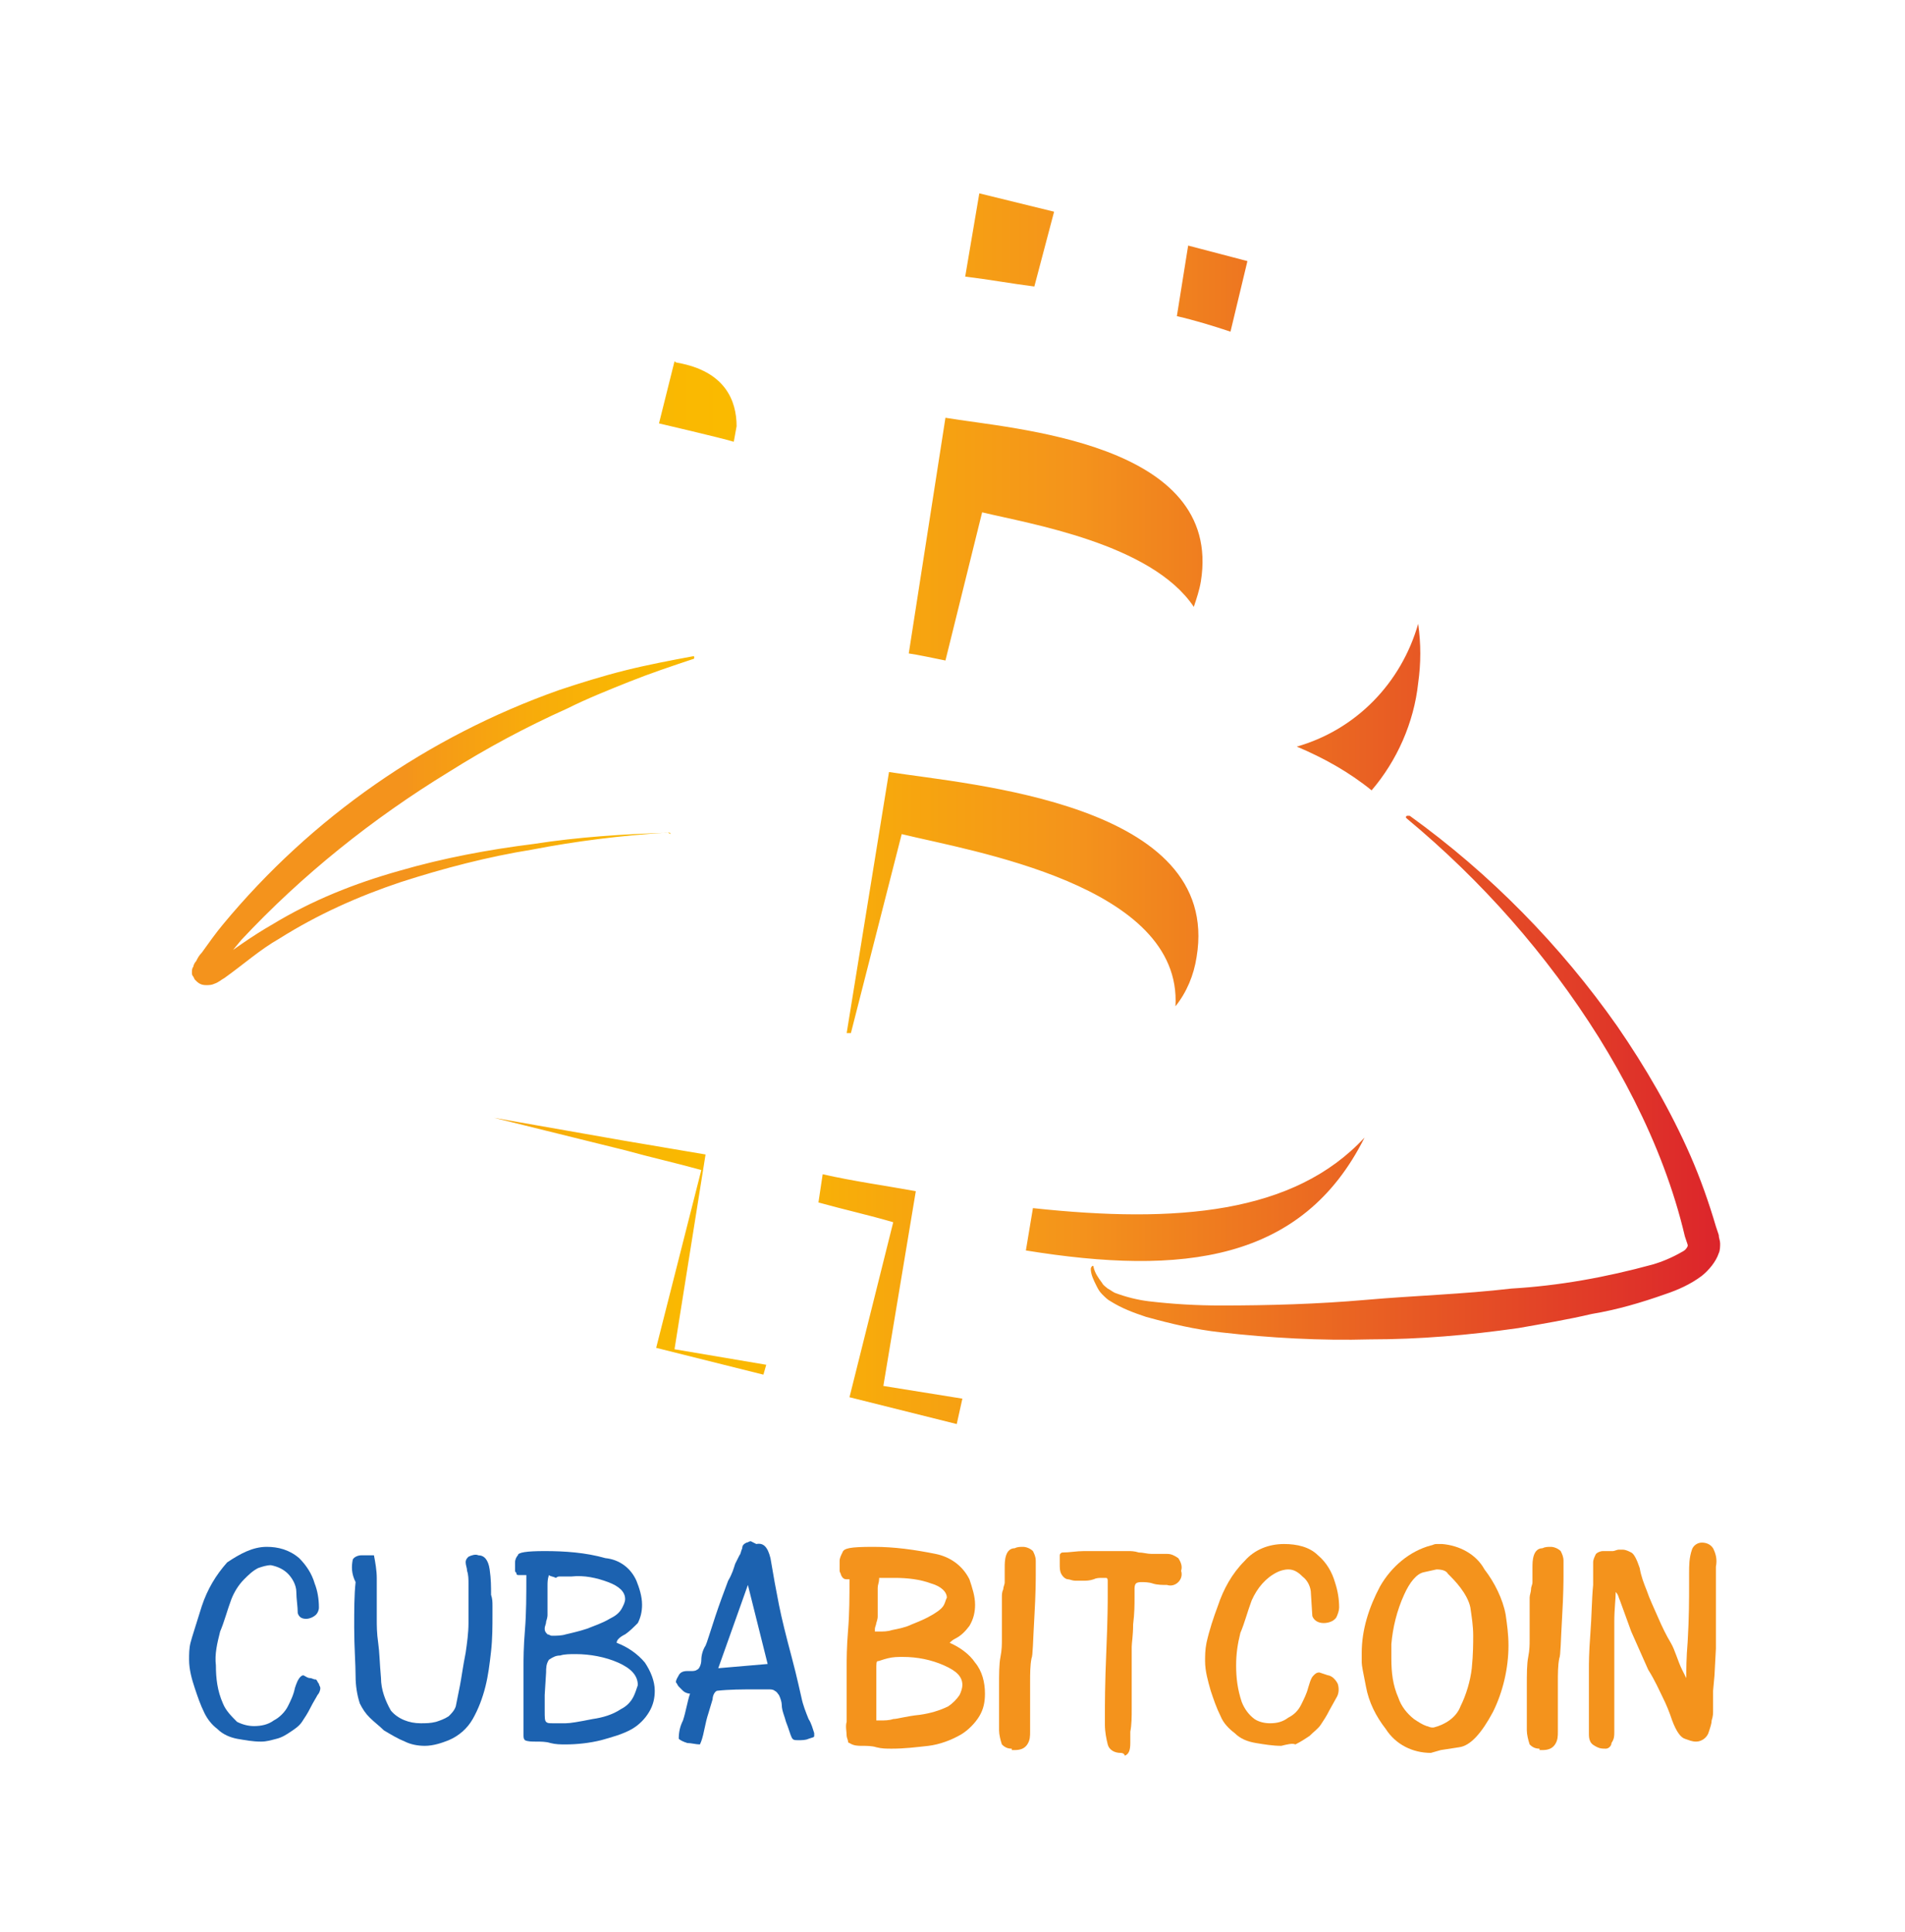 <?xml version="1.0" encoding="utf-8"?>
<!-- Generator: Adobe Illustrator 24.0.2, SVG Export Plug-In . SVG Version: 6.00 Build 0)  -->
<svg version="1.1" id="Layer_1" xmlns="http://www.w3.org/2000/svg" xmlns:xlink="http://www.w3.org/1999/xlink" x="0px" y="0px"
	 viewBox="0 0 135 136.9" style="enable-background:new 0 0 135 136.9;" xml:space="preserve">
<style type="text/css">
	.st0{fill:#FFFFFF;}
	.st1{fill:url(#SVGID_1_);}
	.st2{fill:#1C62B0;}
	.st3{fill:#F4931C;}
</style>
<g id="Layer_2_1_">
	<g id="Layer_1-2">
		<rect class="st0" width="135" height="136.9"/>
		
			<linearGradient id="SVGID_1_" gradientUnits="userSpaceOnUse" x1="13.639" y1="80.69" x2="121.811" y2="80.69" gradientTransform="matrix(1 0 0 -1 0 138)">
			<stop  offset="0.14" style="stop-color:#F4931C"/>
			<stop  offset="0.15" style="stop-color:#F59818"/>
			<stop  offset="0.22" style="stop-color:#F8AB0B"/>
			<stop  offset="0.28" style="stop-color:#F9B603"/>
			<stop  offset="0.35" style="stop-color:#FABA00"/>
			<stop  offset="0.58" style="stop-color:#F4931C"/>
			<stop  offset="1" style="stop-color:#DC252B"/>
		</linearGradient>
		<path class="st1" d="M63.9,59.1c4.9,1.2,19.9,3.6,19.4,12.2c0.8-1,1.3-2.2,1.5-3.5C86.6,56.9,68.7,55.6,63,54.7l-3,18.5h0.3
			L63.9,59.1z M52.2,30.2c0-1.8-0.8-3.9-4.2-4.5c0,0-0.1,0-0.2-0.1L46.7,30c0,0,4.3,1,5.3,1.3L52.2,30.2z M100.5,44.2
			c-1.2,4.2-4.4,7.5-8.6,8.7c1.9,0.8,3.7,1.8,5.3,3.1c1.8-2.1,3-4.8,3.3-7.6C100.7,47,100.7,45.6,100.5,44.2L100.5,44.2z M69.6,36.3
			c3.3,0.8,12,2.2,15,6.7c0.2-0.6,0.4-1.2,0.5-1.8c1.6-9.9-13.4-10.8-18.1-11.6l-2.6,16.7c0.7,0.1,1.6,0.3,2.6,0.5L69.6,36.3z
			 M74.7,15l-5.3-1.3l-1,5.9c1.7,0.2,3.3,0.5,4.9,0.7L74.7,15z M73.2,85.6l-0.5,3c11.1,1.8,19.6,0.8,24-8
			C91.7,86,83.4,86.7,73.2,85.6z M64.9,84.4c-2.2-0.4-4.4-0.7-6.6-1.2L58,85.2c1.8,0.5,3.6,0.9,5.3,1.4L60.2,99l7.6,1.9l0.4-1.8
			l-5.6-0.9L64.9,84.4z M50,81.8l-5.9-1L35,79.2l9.3,2.3c1.8,0.5,3.6,0.9,5.4,1.4l-3.2,12.6l7.6,1.9l0.2-0.7l-6.5-1.1L50,81.8z
			 M88.4,18.5l-4.2-1.1l-0.8,5c1.3,0.3,2.6,0.7,3.8,1.1L88.4,18.5z M47.2,59c-3.2,0.2-6.4,0.6-9.5,1.2c-3.1,0.5-6.2,1.3-9.3,2.3
			c-3,1-5.9,2.3-8.6,4c-1.4,0.8-2.5,1.8-3.9,2.8c-0.2,0.1-0.4,0.3-0.7,0.4c-0.2,0.1-0.4,0.1-0.6,0.1c-0.3,0-0.5-0.1-0.7-0.3
			l-0.1-0.1c0,0,0,0-0.1-0.2c-0.1-0.1-0.1-0.2-0.1-0.3c0-0.1,0-0.3,0.1-0.4c0-0.1,0.1-0.3,0.2-0.4c0.1-0.2,0.2-0.4,0.4-0.6
			c0.5-0.7,1-1.4,1.5-2c6.3-7.6,14.5-13.3,23.8-16.6c1.5-0.5,3.1-1,4.7-1.4s3.2-0.7,4.8-1c0.1,0,0.1,0,0.1,0.1c0,0,0,0,0,0
			c0,0,0,0.1-0.1,0.1c-1.5,0.5-3,1-4.5,1.6s-3,1.2-4.4,1.9c-2.9,1.3-5.7,2.8-8.4,4.5c-5.4,3.3-10.4,7.3-14.7,11.9
			c-0.5,0.6-1,1.2-1.4,1.8c-0.1,0.1-0.2,0.3-0.3,0.4l-0.1,0.2c0,0,0,0,0-0.1c0-0.1,0-0.2-0.1-0.3c-0.1-0.1-0.1-0.1-0.1-0.1l0,0
			c0,0-0.1-0.1-0.2-0.1s0,0,0,0c0.1-0.1,0.3-0.1,0.4-0.2c1.2-0.9,2.6-1.9,4-2.7c2.8-1.7,5.8-2.9,9-3.8c3.1-0.9,6.3-1.5,9.5-1.9
			c3.2-0.5,6.4-0.7,9.6-0.8c0.1,0,0.1,0,0.1,0.1C47.4,59,47.3,59,47.2,59C47.3,59,47.2,59,47.2,59z M99.9,57.8
			c5.7,4.1,10.7,9.2,14.7,14.9c2,2.9,3.8,6,5.2,9.2c0.7,1.6,1.3,3.3,1.8,5l0.2,0.6c0,0.2,0.1,0.4,0.1,0.6c0,0.2,0,0.5-0.1,0.7
			c-0.2,0.6-0.7,1.2-1.2,1.6c-0.8,0.6-1.7,1-2.6,1.3c-1.7,0.6-3.4,1.1-5.2,1.4c-1.7,0.4-3.5,0.7-5.2,1c-3.5,0.5-7,0.8-10.5,0.8
			c-3.5,0.1-7.1-0.1-10.6-0.5c-1.8-0.2-3.5-0.6-5.3-1.1c-0.9-0.3-1.7-0.6-2.5-1.1c-0.2-0.1-0.4-0.3-0.6-0.5
			c-0.2-0.2-0.3-0.4-0.4-0.6c-0.2-0.4-0.4-0.8-0.4-1.2c0-0.1,0.1-0.2,0.1-0.2c0.1,0,0.1,0,0.1,0.1c0.1,0.4,0.3,0.7,0.6,1.1
			c0.1,0.2,0.3,0.3,0.4,0.4c0.2,0.1,0.3,0.2,0.5,0.3c0.8,0.3,1.6,0.5,2.4,0.6c1.7,0.2,3.4,0.3,5.1,0.3c3.4,0,6.9-0.1,10.3-0.4
			s6.9-0.4,10.3-0.8c3.4-0.2,6.7-0.8,10-1.7c0.7-0.2,1.4-0.5,2.1-0.9c0.2-0.1,0.3-0.2,0.4-0.4l0,0c0,0,0,0.1,0-0.1l-0.2-0.6
			c-0.4-1.7-0.9-3.3-1.5-4.9c-1.2-3.2-2.8-6.3-4.6-9.2c-3.7-5.9-8.3-11.1-13.6-15.5c-0.1-0.1-0.1-0.1,0-0.2c0,0,0,0,0,0
			C99.7,57.8,99.8,57.8,99.9,57.8z"/>
		<path class="st2" d="M18.9,109.6c0.8,0,1.6,0.2,2.3,0.8c0.5,0.5,0.9,1.1,1.1,1.8c0.2,0.5,0.3,1.1,0.3,1.7c0,0.2-0.1,0.4-0.2,0.5
			c-0.2,0.2-0.5,0.3-0.7,0.3c-0.3,0-0.5-0.1-0.6-0.4c0-0.5-0.1-1-0.1-1.5c0-0.5-0.3-1-0.6-1.3c-0.3-0.3-0.7-0.5-1.2-0.6
			c-0.3,0-0.6,0.1-0.9,0.2c-0.4,0.2-0.7,0.5-1,0.8c-0.4,0.4-0.7,0.9-0.9,1.4c-0.3,0.8-0.5,1.6-0.8,2.3c-0.2,0.8-0.4,1.6-0.3,2.4
			c0,0.9,0.1,1.8,0.5,2.7c0.2,0.5,0.6,0.9,1,1.3c0.4,0.2,0.8,0.3,1.2,0.3c0.5,0,1-0.1,1.4-0.4c0.4-0.2,0.8-0.6,1-1
			c0.2-0.4,0.4-0.8,0.5-1.3c0.1-0.3,0.2-0.6,0.4-0.8c0.1-0.1,0.2-0.1,0.2-0.1c0.2,0.1,0.3,0.2,0.5,0.2c0.1,0,0.2,0.1,0.4,0.1
			c0.1,0.1,0.1,0.2,0.2,0.3c0,0.1,0.1,0.2,0.1,0.3c0,0.2-0.1,0.4-0.2,0.5c-0.1,0.2-0.3,0.5-0.5,0.9c-0.2,0.4-0.4,0.7-0.6,1
			c-0.2,0.3-0.5,0.5-0.8,0.7c-0.3,0.2-0.6,0.4-1,0.5c-0.4,0.1-0.7,0.2-1.1,0.2c-0.6,0-1.1-0.1-1.7-0.2c-0.5-0.1-1-0.3-1.4-0.7
			c-0.4-0.3-0.7-0.7-0.9-1.1c-0.3-0.6-0.5-1.2-0.7-1.8c-0.2-0.6-0.4-1.3-0.4-2c0-0.4,0-0.8,0.1-1.2c0.1-0.4,0.4-1.3,0.8-2.6
			c0.4-1.2,1-2.2,1.8-3.1C17,110.1,17.9,109.6,18.9,109.6z"/>
		<path class="st2" d="M25,110.5c0.1-0.2,0.4-0.3,0.6-0.3c0.1,0,0.3,0,0.4,0c0.2,0,0.3,0,0.5,0c0.1,0.5,0.2,1.1,0.2,1.6
			c0,0.1,0,0.3,0,0.4c0,0.2,0,0.3,0,0.6s0,0.6,0,1.1s0,0.8,0,0.8c0,0.5,0,1,0.1,1.7s0.1,1.4,0.2,2.5c0,0.8,0.3,1.6,0.7,2.3
			c0.5,0.6,1.3,0.9,2.1,0.9c0.4,0,0.7,0,1.1-0.1c0.3-0.1,0.6-0.2,0.9-0.4c0.2-0.2,0.4-0.4,0.5-0.7c0.1-0.5,0.2-1,0.3-1.5
			s0.2-1.3,0.4-2.3c0.1-0.7,0.2-1.4,0.2-2.1v-2.8c0-0.3,0-0.6-0.1-0.9c0-0.2-0.1-0.4-0.1-0.6c0-0.2,0.1-0.3,0.2-0.4
			c0.2-0.1,0.5-0.2,0.7-0.1c0.4,0,0.7,0.3,0.8,1s0.1,1.2,0.1,1.8c0.1,0.3,0.1,0.5,0.1,0.8c0,0.3,0,0.5,0,0.6c0,0.8,0,1.7-0.1,2.6
			s-0.2,1.7-0.4,2.5c-0.2,0.8-0.5,1.6-0.9,2.3c-0.4,0.7-1,1.2-1.7,1.5c-0.5,0.2-1.1,0.4-1.7,0.4c-0.5,0-1-0.1-1.4-0.3
			c-0.5-0.2-1-0.5-1.5-0.8c-0.3-0.3-0.7-0.6-1-0.9c-0.3-0.3-0.5-0.6-0.7-1c-0.2-0.6-0.3-1.3-0.3-1.9c0-0.9-0.1-2.1-0.1-3.5
			c0-1.2,0-2.3,0.1-3.2C24.9,111.5,24.9,111,25,110.5z"/>
		<path class="st2" d="M38.6,109.9c1.4,0,2.9,0.1,4.3,0.5c1,0.1,1.8,0.7,2.2,1.6c0.2,0.5,0.4,1.1,0.4,1.7c0,0.5-0.1,0.9-0.3,1.3
			c-0.3,0.3-0.6,0.6-0.9,0.8c-0.4,0.2-0.6,0.4-0.6,0.6c0.8,0.3,1.5,0.8,2,1.4c0.4,0.6,0.7,1.3,0.7,2c0,0.5-0.1,1-0.4,1.5
			c-0.3,0.5-0.7,0.9-1.2,1.2c-0.7,0.4-1.5,0.6-2.2,0.8c-0.8,0.2-1.7,0.3-2.5,0.3c-0.4,0-0.7,0-1.1-0.1c-0.3-0.1-0.7-0.1-1-0.1
			c-0.3,0-0.6,0-0.8-0.1c-0.1-0.1-0.1-0.2-0.1-0.4c0-0.3,0-0.6,0-0.9c0-0.4,0-0.8,0-1.1s0-0.6,0-0.7V120c0-0.3,0-0.5,0-0.8
			c0-0.2,0-0.4,0-0.6s0-0.3,0-0.4V118c0-0.4,0-1.3,0.1-2.5s0.1-2.5,0.1-3.9h-0.5c-0.1,0-0.2,0-0.2-0.1c0-0.1-0.1-0.1-0.1-0.2
			c0-0.1,0-0.2,0-0.2c0-0.1,0-0.2,0-0.4c0-0.2,0.1-0.4,0.2-0.5C36.7,110,37.3,109.9,38.6,109.9z M38.9,111.6
			c-0.1,0.3-0.1,0.5-0.1,0.8c0,0.2,0,0.4,0,0.7v1c0,0.1,0,0.2,0,0.3c0,0.1,0,0.2-0.1,0.5c0,0.2-0.1,0.3-0.1,0.5
			c0,0.2,0.1,0.3,0.2,0.4c0.1,0,0.2,0.1,0.3,0.1c0.3,0,0.7,0,1-0.1c0.4-0.1,0.9-0.2,1.5-0.4c0.5-0.2,1.1-0.4,1.6-0.7
			c0.4-0.2,0.7-0.4,0.9-0.8c0.1-0.2,0.2-0.4,0.2-0.6c0-0.5-0.4-0.9-1.2-1.2c-0.8-0.3-1.7-0.5-2.6-0.4h-0.8c-0.1,0-0.2,0-0.3,0.1
			C39.2,111.7,39,111.7,38.9,111.6z M38.6,120.1v1.1c0,0.5,0,0.7,0.1,0.8s0.2,0.1,0.5,0.1c0.3,0,0.6,0,0.9,0c0.3,0,0.9-0.1,1.9-0.3
			c0.7-0.1,1.4-0.3,2-0.7c0.4-0.2,0.7-0.5,0.9-0.9c0.1-0.2,0.2-0.5,0.3-0.8c0-0.7-0.5-1.2-1.4-1.6c-0.9-0.4-2-0.6-3-0.6
			c-0.4,0-0.8,0-1.1,0.1c-0.3,0-0.5,0.1-0.8,0.3c-0.2,0.3-0.2,0.6-0.2,0.9L38.6,120.1L38.6,120.1z"/>
		<path class="st2" d="M53.6,109.4c0.5-0.1,0.8,0.2,1,1c0.2,1.2,0.4,2.3,0.6,3.3s0.5,2.2,0.9,3.7s0.6,2.5,0.7,2.9
			c0.1,0.5,0.3,1,0.5,1.5c0.2,0.3,0.3,0.7,0.4,1v0.2c0,0.1-0.1,0.1-0.4,0.2c-0.2,0.1-0.5,0.1-0.7,0.1c-0.3,0-0.4,0-0.5-0.2
			s-0.2-0.6-0.4-1.1c-0.1-0.4-0.3-0.8-0.3-1.2c0-0.2-0.1-0.5-0.2-0.7c-0.1-0.1-0.1-0.2-0.3-0.3c-0.1-0.1-0.3-0.1-0.4-0.1
			c-0.2,0-0.5,0-1,0c-0.9,0-1.8,0-2.7,0.1c-0.2,0.1-0.3,0.4-0.3,0.6c-0.1,0.3-0.2,0.7-0.3,1s-0.2,0.7-0.3,1.2s-0.2,0.8-0.3,1
			c-0.3,0-0.6-0.1-0.9-0.1c-0.3-0.1-0.5-0.2-0.6-0.3c0-0.5,0.1-0.9,0.3-1.3c0.2-0.6,0.3-1.3,0.5-1.9c-0.2,0-0.4-0.1-0.5-0.2
			c-0.1-0.1-0.2-0.2-0.3-0.3c-0.1-0.1-0.1-0.2-0.2-0.3c0-0.2,0.1-0.3,0.2-0.5c0.1-0.2,0.3-0.3,0.6-0.3h0.3c0.1,0,0.3,0,0.4-0.1
			c0.1,0,0.3-0.3,0.3-0.7c0-0.3,0.1-0.7,0.3-1c0.1-0.2,0.3-0.9,0.7-2.1c0.3-0.9,0.6-1.7,0.9-2.5c0.3-0.5,0.4-0.9,0.5-1.2
			c0.1-0.2,0.2-0.4,0.3-0.6c0.1-0.1,0.1-0.3,0.2-0.5c0-0.2,0.1-0.3,0.3-0.4c0.1,0,0.2-0.1,0.3-0.1L53.6,109.4L53.6,109.4z
			 M50.9,118.2l3.5-0.3l-1.4-5.6L50.9,118.2z"/>
		<path class="st3" d="M63.2,123.9c-0.4,0-0.7,0-1.1-0.1c-0.3-0.1-0.7-0.1-1-0.1c-0.3,0-0.6,0-0.9-0.2c-0.1,0-0.1-0.1-0.1-0.1
			c0-0.1-0.1-0.3-0.1-0.4c0-0.3-0.1-0.7,0-1c0-0.4,0-0.8,0-1.2s0-0.5,0-0.6v-0.2c0-0.3,0-0.6,0-0.8v-0.6c0-0.1,0-0.3,0-0.4V118
			c0-0.4,0-1.3,0.1-2.5s0.1-2.4,0.1-3.6H60c-0.2,0-0.3-0.1-0.4-0.3c0-0.1-0.1-0.2-0.1-0.3c0-0.1,0-0.2,0-0.3c0-0.1,0-0.3,0-0.4
			c0-0.2,0.1-0.4,0.2-0.6c0.1-0.3,0.5-0.4,2.2-0.4c1.5,0,2.9,0.2,4.4,0.5c1,0.2,1.9,0.8,2.4,1.8c0.2,0.6,0.4,1.2,0.4,1.8
			c0,0.5-0.1,1-0.4,1.5c-0.3,0.4-0.6,0.7-1,0.9c-0.2,0.1-0.3,0.2-0.4,0.3c0.7,0.3,1.4,0.8,1.8,1.4c0.5,0.6,0.7,1.4,0.7,2.2
			c0,0.6-0.1,1.1-0.4,1.6c-0.3,0.5-0.8,1-1.3,1.3c-0.7,0.4-1.5,0.7-2.3,0.8C64.9,123.8,64.1,123.9,63.2,123.9z M62.1,121.9
			c0.1,0,0.2,0,0.3,0c0.3,0,0.6,0,0.9-0.1c0.3,0,0.9-0.2,1.9-0.3c0.7-0.1,1.4-0.3,2-0.6c0.3-0.2,0.6-0.5,0.8-0.8
			c0.1-0.2,0.2-0.5,0.2-0.7c0-0.6-0.4-1-1.3-1.4c-0.9-0.4-1.9-0.6-2.9-0.6c-0.4,0-0.7,0-1.1,0.1c-0.4,0.1-0.6,0.2-0.7,0.2
			s-0.1,0.2-0.1,0.7v2.8C62.1,121.5,62.1,121.7,62.1,121.9L62.1,121.9z M62.3,111.9c0,0.2-0.1,0.4-0.1,0.6c0,0.2,0,0.4,0,0.7v1
			c0,0.1,0,0.2,0,0.3c0,0.1,0,0.2-0.1,0.5c0,0.1-0.1,0.3-0.1,0.4c0,0.1,0,0.2,0,0.2c0.1,0,0.2,0,0.3,0c0.3,0,0.6,0,0.9-0.1
			c0.5-0.1,1-0.2,1.4-0.4c0.5-0.2,1-0.4,1.5-0.7c0.5-0.3,0.7-0.5,0.8-0.7c0.1-0.2,0.1-0.3,0.2-0.5c0-0.4-0.4-0.8-1.1-1
			c-0.8-0.3-1.7-0.4-2.6-0.4h-0.8h-0.3L62.3,111.9z"/>
		<path class="st3" d="M71.7,123.9c-0.3,0-0.5-0.1-0.7-0.3c-0.1-0.3-0.2-0.7-0.2-1c0-1.2,0-2.2,0-3.1c0-0.9,0-1.6,0.1-2.1
			s0.1-0.9,0.1-1.2s0-0.7,0-1.2s0-0.9,0-0.9c0-0.4,0-0.7,0-0.9c0-0.2,0-0.4,0.1-0.6c0-0.2,0.1-0.3,0.1-0.5c0-0.1,0-0.2,0-0.4v-0.6
			c0-0.3,0-0.6,0.1-0.9c0.1-0.3,0.3-0.5,0.6-0.5c0.2-0.1,0.4-0.1,0.6-0.1c0.2,0,0.5,0.1,0.7,0.3c0.1,0.2,0.2,0.4,0.2,0.7
			c0,0.1,0,0.3,0,0.6s0,0.4,0,0.4c0,0.3,0,1.3-0.1,3s-0.1,2.7-0.2,2.9c-0.1,0.5-0.1,1.1-0.1,1.7v3.5c0,0.3,0,0.6-0.2,0.9
			c-0.2,0.3-0.5,0.4-0.9,0.4H71.7z"/>
		<path class="st3" d="M79.4,124.2c-0.4,0-0.8-0.2-0.9-0.6c-0.1-0.4-0.2-0.9-0.2-1.4v-0.6c0-0.8,0-2.3,0.1-4.6s0.1-3.6,0.1-3.9
			c0-0.2,0-0.4,0-0.6c0-0.2,0-0.4,0-0.5c0-0.2-0.1-0.2-0.1-0.2c-0.1,0-0.2,0-0.3,0c-0.2,0-0.4,0-0.6,0.1c-0.3,0.1-0.5,0.1-0.8,0.1
			h-0.5c-0.2,0-0.4-0.1-0.5-0.1c-0.2,0-0.4-0.2-0.5-0.4c-0.1-0.2-0.1-0.4-0.1-0.7v-0.6c0-0.1,0.1-0.2,0.2-0.2c0.5,0,1-0.1,1.5-0.1
			h1.5c0.2,0,0.5,0,0.8,0H80c0.1,0,0.4,0,0.7,0.1c0.3,0,0.6,0.1,0.9,0.1h0.6h0.5c0.3,0,0.5,0.1,0.8,0.3c0.2,0.3,0.3,0.6,0.2,0.9
			c0.1,0.3,0,0.6-0.2,0.8c-0.2,0.2-0.5,0.3-0.8,0.2c-0.3,0-0.7,0-1-0.1c-0.3-0.1-0.6-0.1-0.8-0.1c-0.1,0-0.3,0-0.4,0.1l0,0
			c-0.1,0.1-0.1,0.3-0.1,0.4v0.6c0,0.5,0,1.1-0.1,1.9c0,0.8-0.1,1.3-0.1,1.6s0,1.1,0,2.2s0,1.6,0,1.7v0.5c0,0.5,0,1.1-0.1,1.6v0.8
			c0,0.5-0.1,0.8-0.4,0.9C79.7,124.3,79.6,124.2,79.4,124.2z"/>
		<path class="st3" d="M90.8,123.7c-0.6,0-1.2-0.1-1.8-0.2c-0.6-0.1-1.1-0.3-1.5-0.7c-0.4-0.3-0.8-0.7-1-1.2
			c-0.3-0.6-0.5-1.2-0.7-1.8c-0.2-0.7-0.4-1.4-0.4-2.1c0-0.4,0-0.8,0.1-1.3c0.2-0.9,0.5-1.8,0.8-2.6c0.4-1.2,1-2.3,1.9-3.2
			c0.7-0.8,1.7-1.2,2.8-1.2c0.9,0,1.8,0.2,2.4,0.8c0.6,0.5,1,1.2,1.2,1.9c0.2,0.6,0.3,1.2,0.3,1.8c0,0.2-0.1,0.5-0.2,0.7
			c-0.2,0.3-0.6,0.4-0.9,0.4c-0.4,0-0.7-0.2-0.8-0.5l-0.1-1.6c0-0.4-0.2-0.9-0.6-1.2c-0.3-0.3-0.6-0.5-1-0.5c-0.3,0-0.6,0.1-0.8,0.2
			c-0.8,0.4-1.4,1.1-1.8,2c-0.3,0.8-0.5,1.6-0.8,2.3c-0.2,0.8-0.3,1.5-0.3,2.3c0,0.9,0.1,1.7,0.4,2.6c0.2,0.5,0.5,0.9,0.9,1.2
			c0.3,0.2,0.7,0.3,1.1,0.3c0.5,0,0.9-0.1,1.3-0.4c0.4-0.2,0.7-0.5,0.9-0.9c0.2-0.4,0.4-0.8,0.5-1.2c0.2-0.7,0.3-0.8,0.4-0.9
			c0.1-0.1,0.2-0.2,0.4-0.2l0.6,0.2c0.1,0,0.3,0.1,0.4,0.2c0.1,0.1,0.2,0.2,0.3,0.4c0.1,0.3,0.1,0.7-0.1,1l-0.5,0.9
			c-0.2,0.4-0.4,0.7-0.6,1c-0.2,0.3-0.5,0.5-0.8,0.8c-0.3,0.2-0.6,0.4-1,0.6C91.6,123.5,91.2,123.6,90.8,123.7z"/>
		<path class="st3" d="M101.4,124.2c-1.3,0-2.5-0.6-3.2-1.7c-0.7-0.9-1.2-1.9-1.4-3c-0.2-1-0.3-1.5-0.3-1.7s0-0.4,0-0.7
			c0-1.6,0.5-3.2,1.3-4.7c0.8-1.4,2.1-2.5,3.6-2.9c0.1,0,0.2-0.1,0.4-0.1h0.4c1.2,0.1,2.4,0.7,3,1.8c0.7,0.9,1.3,2.1,1.5,3.2
			c0.1,0.7,0.2,1.4,0.2,2.2c0,1.6-0.4,3.3-1.1,4.7c-0.8,1.5-1.6,2.4-2.4,2.5l-1.3,0.2L101.4,124.2z M101.8,111.2l-0.9,0.2
			c-0.5,0.1-1,0.7-1.4,1.6c-0.5,1.1-0.8,2.3-0.9,3.5c0,0.3,0,0.7,0,1c0,1,0.1,1.9,0.5,2.8c0.2,0.6,0.6,1.1,1.1,1.5
			c0.3,0.2,0.6,0.4,0.9,0.5c0.1,0,0.2,0.1,0.4,0.1h0.1c0.8-0.2,1.6-0.7,1.9-1.5c0.4-0.8,0.7-1.8,0.8-2.7c0.1-1,0.1-1.8,0.1-2.3
			c0-0.7-0.1-1.3-0.2-2c-0.1-0.5-0.4-1-0.7-1.4c-0.3-0.4-0.6-0.7-0.9-1C102.5,111.3,102.2,111.2,101.8,111.2z"/>
		<path class="st3" d="M109.1,123.9c-0.3,0-0.5-0.1-0.7-0.3c-0.1-0.3-0.2-0.7-0.2-1c0-1.2,0-2.2,0-3.1s0-1.6,0.1-2.1
			s0.1-0.9,0.1-1.2s0-0.7,0-1.2s0-0.9,0-0.9c0-0.4,0-0.7,0-0.9c0-0.2,0.1-0.4,0.1-0.6c0-0.2,0.1-0.3,0.1-0.5c0-0.1,0-0.2,0-0.4v-0.6
			c0-0.3,0-0.6,0.1-0.9c0.1-0.3,0.3-0.5,0.6-0.5c0.2-0.1,0.4-0.1,0.6-0.1c0.2,0,0.5,0.1,0.7,0.3c0.1,0.2,0.2,0.4,0.2,0.7
			c0,0.1,0,0.3,0,0.6s0,0.4,0,0.4c0,0.3,0,1.3-0.1,3s-0.1,2.7-0.2,2.9c-0.1,0.5-0.1,1.1-0.1,1.7v3.5c0,0.3,0,0.6-0.2,0.9
			c-0.2,0.3-0.5,0.4-0.9,0.4H109.1z"/>
		<path class="st3" d="M113.8,123.9c-0.2,0-0.4,0-0.6-0.1c-0.2-0.1-0.4-0.2-0.5-0.4c-0.1-0.2-0.1-0.4-0.1-0.6v-2.7c0-0.3,0-0.6,0-1
			s0-0.6,0-0.9s0-1.1,0.1-2.4s0.1-2.5,0.2-3.5c0-0.1,0-0.3,0-0.4c0-0.1,0-0.2,0-0.3c0-0.2,0-0.3,0-0.5c0-0.2,0-0.3,0-0.4
			c0-0.2,0.1-0.4,0.2-0.6c0.1-0.1,0.3-0.2,0.5-0.2h0.4h0.3c0.1,0,0.3-0.1,0.4-0.1h0.3c0.2,0,0.4,0.1,0.6,0.2
			c0.2,0.1,0.4,0.5,0.6,1.1c0.1,0.6,0.3,1.1,0.5,1.6c0.2,0.6,0.5,1.2,0.8,1.9s0.6,1.3,0.9,1.8s0.5,1.3,0.8,1.9
			c0.1,0.2,0.2,0.4,0.3,0.6c0-0.6,0-1.4,0.1-2.6c0.1-1.7,0.1-3,0.1-4v-0.8c0-0.6,0-1.1,0.2-1.7c0.1-0.3,0.4-0.5,0.7-0.5
			c0.3,0,0.6,0.1,0.8,0.4c0.2,0.4,0.3,0.8,0.2,1.3v5.8l-0.1,1.9l-0.1,1.1v0.7c0,0.2,0,0.4,0,0.7c0,0.2,0,0.4-0.1,0.7
			c0,0.2-0.1,0.5-0.2,0.8c-0.1,0.4-0.5,0.7-0.9,0.7c-0.3,0-0.5-0.1-0.8-0.2c-0.3-0.1-0.6-0.5-0.9-1.3c-0.2-0.6-0.4-1.1-0.7-1.7
			c-0.2-0.4-0.5-1.1-1-1.9c-0.4-0.9-0.8-1.8-1.2-2.7l-0.8-2.2c-0.1-0.2-0.1-0.4-0.3-0.6c0,0.5-0.1,1.2-0.1,2.1c0,1.4,0,3.6,0,6.4
			c0,0.2,0,0.4,0,0.7v0.7c0,0.3,0,0.5-0.2,0.8C114.2,123.7,114,123.9,113.8,123.9z"/>
	</g>
</g>
</svg>
